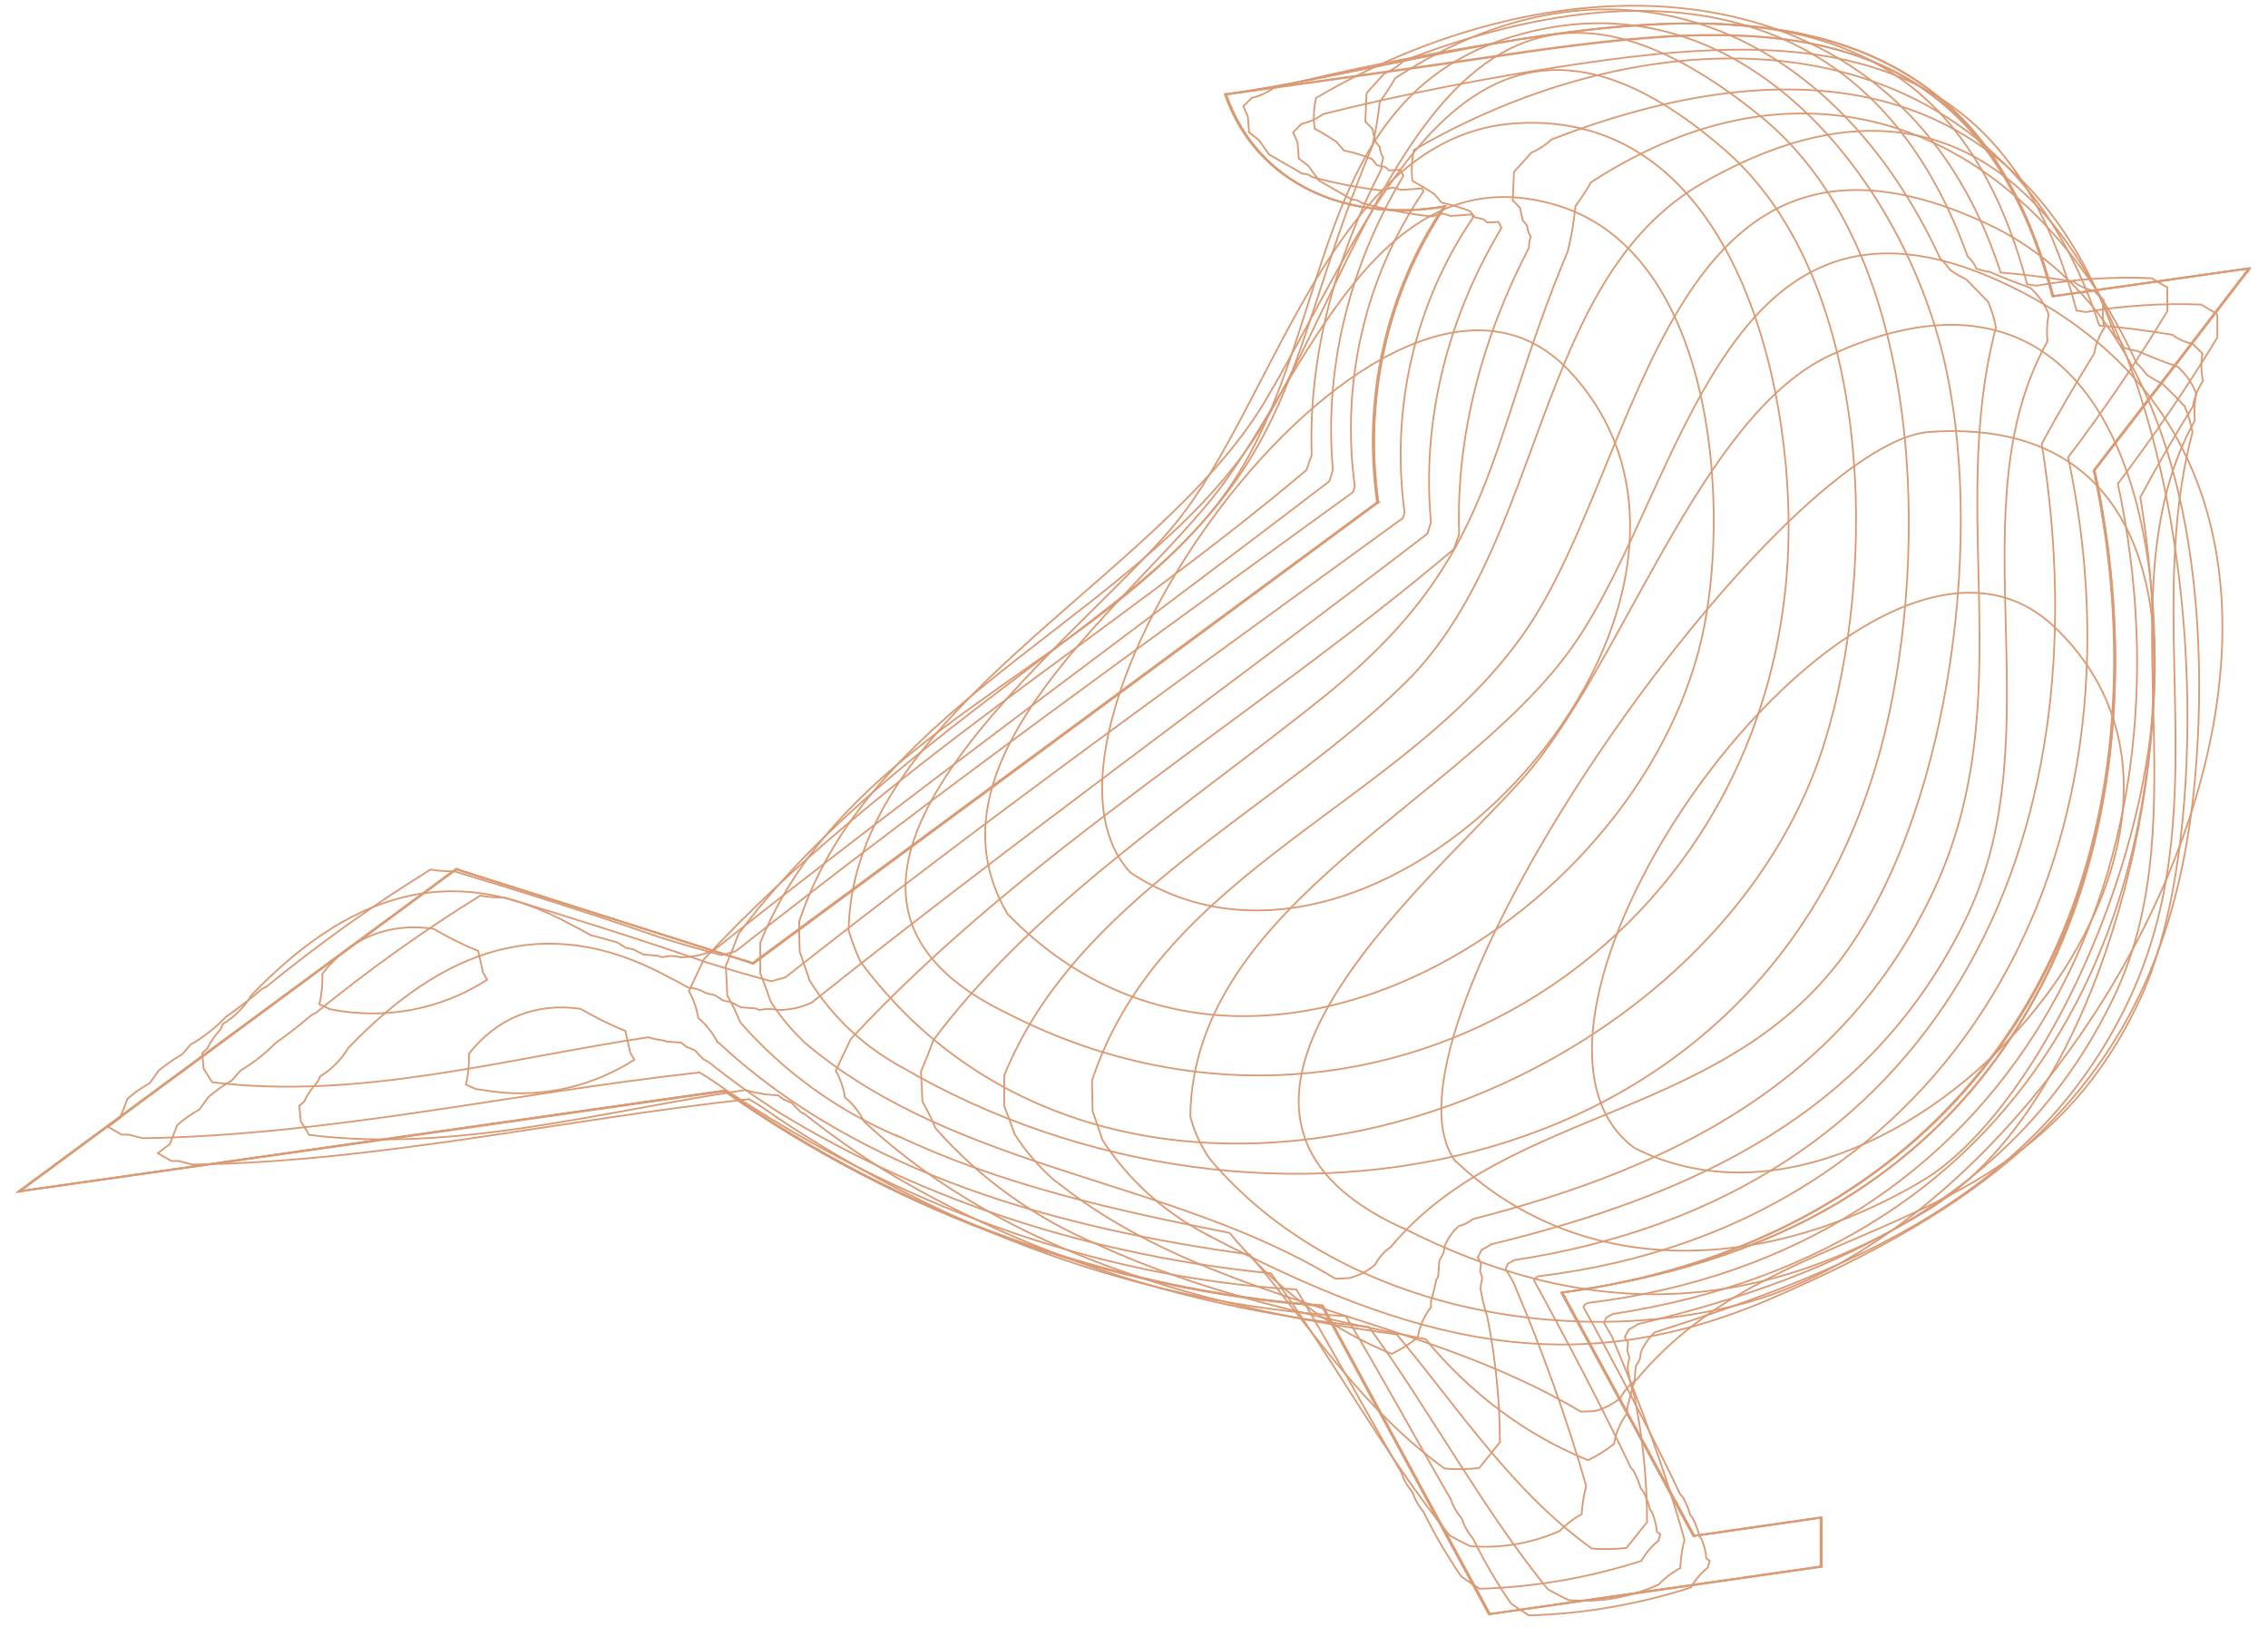 <svg width="329" height="236" viewBox="0 0 329 236" fill="none" xmlns="http://www.w3.org/2000/svg">
<g clip-path="url(#clip0_99_7637)">
<path d="M244.878 221.33L245.66 222.72H245.747C239.356 210.991 233.009 199.261 226.618 187.488H226.531C232.661 198.74 238.748 210.035 244.878 221.33Z" stroke="#DA9A73" stroke-width="0.25" stroke-miterlimit="10"/>
<path d="M262.619 220.288L264.141 220.07H264.228C258.054 221.026 251.924 221.895 245.751 222.764H245.664C251.316 221.895 256.968 221.069 262.576 220.288H262.619Z" stroke="#DA9A73" stroke-width="0.25" stroke-miterlimit="10"/>
<path d="M264.137 225.76V227.194L264.224 227.237C264.224 224.892 264.224 222.502 264.224 220.156H264.137C264.137 221.981 264.137 223.892 264.137 225.76Z" stroke="#DA9A73" stroke-width="0.25" stroke-miterlimit="10"/>
<path d="M217.62 233.885L216.012 234.102H216.099C232.141 231.843 248.183 229.541 264.225 227.238H264.138C248.618 229.41 233.141 231.626 217.62 233.885Z" stroke="#DA9A73" stroke-width="0.25" stroke-miterlimit="10"/>
<path d="M192.493 190.746L191.754 189.355H191.841C199.927 204.343 208.014 219.244 216.1 234.145H216.013C208.187 219.635 200.362 205.212 192.536 190.746H192.493Z" stroke="#DA9A73" stroke-width="0.25" stroke-miterlimit="10"/>
<path d="M4.288 172.587L2.679 172.804H2.766C36.894 167.982 71.022 163.117 105.15 158.251C130.365 176.019 161.059 187.227 191.839 189.399H191.752C160.972 187.14 130.278 175.932 105.063 158.164C71.457 162.943 37.894 167.765 4.288 172.544V172.587Z" stroke="#DA9A73" stroke-width="0.25" stroke-miterlimit="10"/>
<path d="M64.762 127.058L66.153 126.016H66.24C45.068 141.655 23.895 157.251 2.767 172.847H2.68C23.374 157.555 44.068 142.307 64.762 127.058Z" stroke="#DA9A73" stroke-width="0.25" stroke-miterlimit="10"/>
<path d="M107.715 139.222C108.28 139.309 108.802 139.483 109.28 139.744C94.89 135.182 80.5 130.621 66.109 126.016C79.978 130.403 93.803 134.791 107.671 139.222H107.715Z" stroke="#DA9A73" stroke-width="0.25" stroke-miterlimit="10"/>
<path d="M198.445 73.886L199.88 72.844H199.967C169.751 95.173 139.536 117.459 109.321 139.745H109.234C138.971 117.763 168.708 95.825 198.445 73.886Z" stroke="#DA9A73" stroke-width="0.25" stroke-miterlimit="10"/>
<path d="M208.795 31.095L209.578 29.922H209.665C201.187 42.52 197.839 57.942 199.97 72.93H199.883C197.839 58.377 200.883 43.476 208.838 31.138L208.795 31.095Z" stroke="#DA9A73" stroke-width="0.25" stroke-miterlimit="10"/>
<path d="M177.84 13.889V13.672L177.883 13.715C182.535 27.096 196.056 32.352 209.663 29.963H209.577C196.056 32.265 182.622 27.139 177.84 13.889Z" stroke="#DA9A73" stroke-width="0.25" stroke-miterlimit="10"/>
<path d="M297.701 42.649L297.788 42.953H297.875C285.397 -4.747 246.357 4.115 208.229 9.459C198.1 10.892 188.013 12.282 177.884 13.716H177.797C210.664 9.024 261.964 -9.83 286.528 19.277C291.962 25.706 295.57 34.525 297.701 42.649Z" stroke="#DA9A73" stroke-width="0.25" stroke-miterlimit="10"/>
<path d="M324.697 39.131L326.262 38.914H326.349C316.828 40.304 307.35 41.651 297.829 42.998H297.742C306.698 41.694 315.697 40.391 324.653 39.131H324.697Z" stroke="#DA9A73" stroke-width="0.25" stroke-miterlimit="10"/>
<path d="M303.742 68.238C312.263 107.554 303.481 151.692 267.484 173.891C255.268 181.406 240.66 185.533 226.574 187.445H226.661C275.744 180.842 306.177 146.522 306.829 97.258C306.959 87.527 305.916 77.752 303.873 68.238H303.786H303.742Z" stroke="#DA9A73" stroke-width="0.25" stroke-miterlimit="10"/>
<path d="M304.833 66.847L303.746 68.237H303.833C311.354 58.506 318.875 48.732 326.353 38.957H326.266C319.093 48.21 311.963 57.507 304.789 66.804L304.833 66.847Z" stroke="#DA9A73" stroke-width="0.25" stroke-miterlimit="10"/>
<path d="M326.221 38.912C318.743 48.686 311.222 58.461 303.701 68.235C305.744 77.749 306.788 87.524 306.657 97.255C306.005 146.476 275.573 180.839 226.489 187.485C232.88 199.215 239.227 210.988 245.618 222.761C251.792 221.892 257.922 220.98 264.095 220.111C264.095 222.457 264.095 224.846 264.095 227.192C248.053 229.494 232.011 231.797 215.968 234.099C207.882 219.199 199.796 204.254 191.709 189.353C160.929 187.181 130.236 175.973 105.02 158.205C70.893 163.071 36.765 167.936 2.637 172.802L3.376 172.281L3.333 172.324L2.594 172.845C23.722 157.249 44.895 141.653 66.067 126.058C80.414 130.576 94.76 135.137 109.107 139.699C139.322 117.412 169.537 95.126 199.752 72.84C197.622 57.896 200.97 42.474 209.447 29.919C195.84 32.308 182.319 27.052 177.667 13.671C187.666 12.281 197.622 10.848 207.621 9.457C245.836 4.114 285.137 -4.966 297.701 42.952C307.222 41.605 316.7 40.258 326.221 38.912ZM326.221 38.912L325.09 39.172" stroke="#DA9A73" stroke-width="0.25" stroke-miterlimit="10"/>
<path d="M2.766 172.845L3.983 172.584M2.766 172.845C23.938 157.249 45.11 141.653 66.239 126.057C80.586 130.619 94.932 135.18 109.279 139.698C139.494 117.412 169.709 95.126 199.924 72.84C197.794 57.852 201.142 42.474 209.619 29.919C196.012 32.308 182.491 27.095 177.839 13.671M2.766 172.845L2.809 172.758C36.937 167.893 71.065 163.027 105.193 158.162C130.408 175.886 161.101 187.138 191.881 189.31C199.968 204.211 208.054 219.155 216.14 234.056C232.183 231.753 248.225 229.451 264.267 227.148C264.267 224.803 264.267 222.413 264.267 220.067C258.094 220.936 251.964 221.848 245.79 222.717C239.4 210.988 233.052 199.215 226.661 187.442C240.747 185.53 255.355 181.403 267.571 173.888C303.568 151.689 312.35 107.551 303.829 68.235C311.307 58.461 318.828 48.686 326.349 38.911M177.839 13.671L177.969 13.758M177.839 13.671C211.184 8.979 262.919 -10.179 287.309 20.274C292.395 26.661 295.786 35.089 297.83 42.952C307.351 41.605 316.828 40.258 326.349 38.911M326.349 38.911L325.958 39.606" stroke="#DA9A73" stroke-width="0.25" stroke-miterlimit="10"/>
<path d="M237.051 166.461C211.879 147.651 270.831 65.197 297.96 90.871C331.261 122.324 274.875 185.75 237.051 166.461Z" stroke="#DA9A73" stroke-width="0.25" stroke-miterlimit="10"/>
<path d="M211.14 168.417C197.185 149.823 257.832 64.111 279.961 62.634C337.043 58.767 307.698 154.081 278.787 171.284C257.354 184.056 230.226 186.402 211.184 168.417H211.14Z" stroke="#DA9A73" stroke-width="0.25" stroke-miterlimit="10"/>
<path d="M203.448 178.101C166.973 161.376 206.404 129.098 220.838 112.98C235.272 96.863 246.488 60.241 265.617 51.466C329.612 22.142 322.004 149.516 279.833 175.364C254.053 191.177 229.881 191.481 203.448 178.058V178.101Z" stroke="#DA9A73" stroke-width="0.25" stroke-miterlimit="10"/>
<path d="M175.49 168.067C174.186 166.199 173.229 164.114 172.664 161.898C173.099 130.837 212.835 116.11 228.529 93.172C244.224 70.234 250.18 22.404 290.351 40.91C358.215 72.233 305.045 175.235 252.701 189.093C227.616 195.74 193.967 190.006 175.49 168.067Z" stroke="#DA9A73" stroke-width="0.25" stroke-miterlimit="10"/>
<path d="M175.361 179.19C169.058 175.975 163.754 171.24 159.928 165.332C159.45 163.941 158.971 162.551 158.493 161.118C158.493 159.641 158.406 158.164 158.406 156.73C168.449 126.059 204.055 116.415 221.227 91.609C238.4 66.804 241.617 10.85 288.135 32.397C316.785 45.691 320.828 85.441 318.437 112.679C314.785 154.21 292.787 172.847 256.964 188.313C227.923 200.868 204.664 194.525 175.318 179.19H175.361Z" stroke="#DA9A73" stroke-width="0.25" stroke-miterlimit="10"/>
<path d="M153.15 171.369C150.845 169.371 148.846 167.068 147.193 164.505C146.715 163.115 146.194 161.768 145.672 160.378C145.672 158.901 145.672 157.467 145.672 155.99C156.062 130.229 185.017 117.63 203.928 98.95C224.188 78.923 222.492 40.563 247.012 26.531C314.181 -11.959 327.658 107.204 310.616 144.521C293.574 181.839 258.185 175.062 237.404 200.085C236.404 200.78 235.621 201.692 235.056 202.735C233.969 203.647 232.709 204.299 231.317 204.646L229.318 204.733C205.58 190.484 175.452 189.18 153.236 171.369H153.15Z" stroke="#DA9A73" stroke-width="0.25" stroke-miterlimit="10"/>
<path d="M159.323 180.534C150.237 176.755 142.15 170.933 135.716 163.635C135.151 162.288 134.499 160.985 133.803 159.725C133.76 158.291 133.673 156.858 133.586 155.424C134.238 153.904 134.847 152.383 135.412 150.819C150.541 130.705 172.67 116.63 192.103 100.991C217.406 80.616 215.232 65.498 227.448 36.391C227.97 34.263 228.318 32.09 228.535 29.918C229.318 28.789 230.1 27.659 230.796 26.443C263.532 5.113 294.878 19.84 309.92 52.639C310.442 53.16 310.964 53.725 311.398 54.333C312.137 54.855 312.92 55.289 313.702 55.68C314.789 56.722 315.876 57.809 316.92 58.938C317.441 60.154 317.789 61.414 318.05 62.674C310.746 90.347 321.876 118.064 308.529 145.65C295.182 173.236 268.576 184.14 240.056 193.219C239.186 194.045 238.534 194.957 238.056 196.043L237.882 197.086L237.274 198.215L237.1 200.518L236.839 200.952C236.665 201.995 236.361 203.037 236.056 204.08V204.949C235.056 206.252 234.404 207.729 234.143 209.38C232.97 210.336 231.709 211.118 230.361 211.769C221.318 208.12 213.188 201.995 206.798 194.218C190.582 191.004 174.409 187.485 159.323 180.534Z" stroke="#DA9A73" stroke-width="0.25" stroke-miterlimit="10"/>
<path d="M69.72 158.033L69.025 157.946L67.59 157.294C67.938 155.817 68.068 154.34 68.025 152.819C72.111 147.65 77.676 145.391 84.197 146.303C86.328 147.519 88.458 148.606 90.719 149.518L91.414 152.646L92.023 153.688C85.371 157.946 77.546 159.466 69.764 158.033H69.72Z" stroke="#DA9A73" stroke-width="0.25" stroke-miterlimit="10"/>
<path d="M125.712 162.986C125.712 162.986 125.495 162.768 125.364 162.682C124.669 161.291 123.756 160.118 122.582 159.163C122.365 157.816 121.93 156.513 121.234 155.296C121.973 153.776 122.669 152.212 123.408 150.691C148.971 123.192 182.404 103.773 210.923 79.619C211.14 78.924 211.401 78.186 211.662 77.491C211.184 62.937 215.14 48.775 221.792 35.916C221.792 35.395 221.879 34.83 222.053 34.309C221.748 33.831 221.574 33.309 221.531 32.745L220.879 31.919L220.488 30.138L219.444 29.052L219.618 25.055L219.705 24.838L222.14 22.145C223.227 21.667 224.183 21.059 225.052 20.233C259.876 6.679 293.004 9.937 306.829 48.688C307.394 49.166 307.785 49.731 308.09 50.426C308.698 50.643 309.394 50.817 310.046 50.904C311.959 51.729 313.959 52.511 315.915 53.206C317.132 54.292 318.002 55.552 318.567 57.072C318.35 58.376 318.263 59.679 318.393 60.982C304.959 85.006 319.567 117.588 306.698 144.479C293.047 173.064 266.788 185.055 237.53 192.049C237.53 192.049 237.486 192.092 237.486 192.136L236.269 192.831L235.704 193.917L236.182 194.742L236.052 195.872L236.356 196.871L236.095 198.348C236.312 199.782 236.617 201.172 237.095 202.519C238.312 208.557 238.921 214.596 238.921 220.764C237.921 222.024 236.921 223.241 235.921 224.5C234.269 224.674 232.617 224.718 230.922 224.587C219.357 216.29 211.619 204.3 202.619 193.526C175.448 189.79 146.319 182.014 125.712 162.986Z" stroke="#DA9A73" stroke-width="0.25" stroke-miterlimit="10"/>
<path d="M127.89 169.457C124.02 167.068 120.325 164.418 116.76 161.594L116.151 161.29L114.847 159.943L113.673 159.465L112.891 158.857L110.674 158.683L110.587 158.597C109.761 158.51 108.978 158.336 108.152 158.075C87.284 161.16 66.025 167.242 44.853 164.592L43.635 162.637L43.418 160.378L44.114 159.769C44.635 158.683 45.287 157.728 46.113 156.859L46.418 156.12C48.113 155.078 49.505 153.688 50.548 151.95C64.112 137.874 78.937 131.836 97.066 141.741C98.022 142.219 98.761 142.61 99.805 143.218C100.761 143.305 101.631 143.565 102.457 144.043L103.631 144.304L104.978 145.129L105.935 145.303L107.5 146.085L109.63 146.259L110.152 146.476C111.282 146.259 111.978 146.302 112.847 146.476C114.586 146.476 116.195 146.128 117.76 145.39C146.975 122.105 177.364 100.166 207.058 77.402L207.579 75.751C206.231 61.415 209.796 47.036 216.926 34.568L217.796 33.047L217.361 32.178C216.796 32.222 216.274 32.265 215.709 32.265L215.187 31.787L213.97 31.527L213.231 30.614C211.927 30.093 210.535 29.702 209.144 29.398L208.057 28.138C207.014 27.443 205.971 26.835 204.884 26.227C204.71 24.706 204.797 23.229 205.101 21.752C242.011 0.292 290.008 2.203 304.528 47.21C308.093 47.514 311.615 47.948 315.136 48.556C316.006 49.208 317.006 49.642 318.049 49.86L319.484 51.25C319.266 52.596 319.31 53.943 319.571 55.246C318.788 56.419 318.31 57.679 318.092 58.983C315.397 63.283 312.875 67.628 310.484 72.102C319.875 130.142 295.703 181.143 233.925 190.57L233.012 191.092L232.664 191.83L233.925 194.002V194.089C237.968 203.603 241.62 213.465 244.359 223.326C244.011 224.629 243.794 225.976 243.75 227.323V227.41C242.533 228.061 241.49 228.887 240.533 229.842C236.447 231.667 232.012 232.449 227.578 232.058C226.534 231.58 225.534 231.059 224.534 230.494C214.883 218.591 207.579 204.776 198.58 192.438C173.625 189.962 149.279 182.447 127.846 169.457H127.89Z" stroke="#DA9A73" stroke-width="0.25" stroke-miterlimit="10"/>
<path d="M108.584 159.423H108.497C81.673 162.334 54.892 168.503 27.894 168.894L25.894 168.372H24.851L22.895 167.243L24.634 165.939L25.72 163.159C26.72 162.29 27.764 161.552 28.938 160.9L30.242 159.075C31.285 158.207 32.416 157.381 33.633 156.686L34.894 155.253C36.719 154.166 38.459 152.82 39.98 151.256C41.806 149.996 43.545 148.606 45.241 147.172L45.806 146.912C53.37 140.743 61.37 135.008 69.674 129.882C70.804 130.099 71.934 130.186 73.108 130.143C83.02 133.14 92.976 136.268 102.758 139.657C105.801 140.612 108.801 141.481 111.888 142.307L113.931 141.742C143.103 118.717 173.448 96.996 203.489 75.144L203.75 74.319C201.707 59.375 205.185 43.996 213.706 31.528L213.489 31.093C212.445 31.18 211.445 31.267 210.402 31.311L209.271 30.963L207.663 31.398C204.228 31.006 200.881 30.355 197.533 29.443L197.098 29.139C196.794 29.008 196.49 28.965 196.142 28.965C194.533 28.009 192.925 27.097 191.316 26.184L189.838 24.099L188.403 22.97L188.23 20.667L187.577 19.19L188.795 17.974C189.925 17.713 190.969 17.235 191.968 16.54C203.576 13.63 215.358 11.37 227.183 9.546C262.007 4.159 290.7 5.115 301.221 45.038L302.569 45.256C308.09 44.3 313.742 43.953 319.306 44.17L321.567 45.516L321.654 45.777V48.948C317.22 56.247 312.35 63.371 307.22 70.148C319.393 127.232 291.396 181.579 230.313 188.964L229.879 189.225L229.705 189.572C234.617 198.478 239.356 207.557 243.747 216.724L244.095 217.115C244.573 217.94 244.964 218.809 245.182 219.721L245.486 220.069C245.964 220.938 246.312 221.85 246.529 222.806L246.79 223.153C247.225 224.066 247.442 225.021 247.529 226.021L248.008 226.368L247.747 227.324C246.747 228.149 245.921 229.105 245.269 230.235C237.704 232.667 229.748 234.057 221.792 234.275C220.879 233.71 220.01 233.145 219.14 232.494C217.097 229.496 215.271 226.368 213.662 223.11C212.923 222.285 212.402 221.285 212.054 220.243C211.358 219.417 210.793 218.462 210.445 217.419C205.359 208.644 200.446 199.564 195.229 190.876C165.84 189.181 136.842 178.234 112.54 161.943C111.236 161.03 109.975 160.162 108.627 159.38L108.584 159.423Z" stroke="#DA9A73" stroke-width="0.25" stroke-miterlimit="10"/>
<path d="M163.97 126.537C201.141 151.212 258.485 86.83 227.704 53.857C201.489 25.75 144.146 105.163 163.97 126.537Z" stroke="#DA9A73" stroke-width="0.25" stroke-miterlimit="10"/>
<path d="M146.147 132.533C181.231 168.721 239.226 132.489 247.269 90.611C250.834 71.93 248.313 36.742 226.054 29.834C199.969 21.754 189.317 54.423 177.014 70.757C164.71 87.092 132.713 109.639 146.147 132.533Z" stroke="#DA9A73" stroke-width="0.25" stroke-miterlimit="10"/>
<path d="M146.016 146.912C197.751 173.542 257.138 138.571 259.398 79.706C260.311 55.639 251.312 15.802 219.836 17.887C193.403 19.625 184.882 58.289 170.579 75.84C156.276 93.391 107.149 128.101 146.016 146.912Z" stroke="#DA9A73" stroke-width="0.25" stroke-miterlimit="10"/>
<path d="M124.931 139.611C162.407 189.917 247.878 161.593 264.66 107.724C272.529 82.527 271.79 40.562 250.27 21.794C213.012 -10.657 198.969 32.307 183.449 58.286C167.928 84.265 123.584 103.206 123.105 134.962C123.584 136.526 124.192 138.134 124.888 139.611H124.931Z" stroke="#DA9A73" stroke-width="0.25" stroke-miterlimit="10"/>
<path d="M130.672 154.687C182.841 185.227 259.401 172.108 274.052 103.468C279.747 76.925 278.486 35.567 255.314 16.8C211.448 -18.736 200.014 33.048 183.624 60.938C167.234 88.828 126.715 100.905 115.934 133.661C115.934 135.138 115.934 136.572 116.021 138.049C116.499 139.439 116.977 140.829 117.455 142.219C120.716 147.432 125.237 151.733 130.672 154.687Z" stroke="#DA9A73" stroke-width="0.25" stroke-miterlimit="10"/>
<path d="M116.889 151.343C139.018 169.937 169.755 170.849 193.71 185.446L195.709 185.359C197.101 185.012 198.361 184.36 199.448 183.448C200.013 182.405 200.796 181.493 201.796 180.798C218.925 160.206 251.01 162.552 268.399 137.225C283.007 115.981 287.963 76.97 281.92 51.816C275.877 26.663 254.183 -1.748 224.012 4.16C187.971 11.241 194.927 49.47 176.667 73.016C158.408 96.562 122.411 106.554 110.281 136.747C110.281 138.224 110.281 139.657 110.281 141.134C110.803 142.481 111.325 143.871 111.803 145.261C113.238 147.521 114.933 149.519 116.889 151.343Z" stroke="#DA9A73" stroke-width="0.25" stroke-miterlimit="10"/>
<path d="M130.105 164.68C145.409 171.935 161.842 175.541 178.363 178.799C184.753 186.575 192.84 192.701 201.882 196.35C203.23 195.698 204.491 194.916 205.665 193.96C205.926 192.353 206.578 190.876 207.578 189.573V188.704C207.882 187.705 208.143 186.662 208.36 185.576L208.621 185.142L208.795 182.839L209.404 181.71L209.578 180.667C210.056 179.581 210.664 178.669 211.577 177.843C212.36 177.626 213.056 177.278 213.664 176.801C242.532 169.415 267.877 156.904 280.833 128.449C293.049 101.514 282.441 74.406 289.528 47.515C289.311 46.212 288.919 44.952 288.398 43.779C287.354 42.693 286.311 41.607 285.224 40.521C284.441 40.13 283.615 39.696 282.92 39.174C282.485 38.566 282.007 38.001 281.442 37.48C266.356 4.724 235.141 -9.959 202.404 11.328C201.709 12.5 200.97 13.673 200.143 14.803C199.926 16.975 199.535 19.147 199.057 21.232C186.84 50.295 189.014 65.37 163.755 85.745C144.409 101.297 122.063 115.373 107.107 135.487C106.542 137.051 105.933 138.571 105.281 140.091C105.368 141.525 105.455 142.959 105.499 144.392C106.238 145.652 106.846 146.955 107.412 148.302C113.628 155.383 121.41 161.031 130.149 164.767L130.105 164.68Z" stroke="#DA9A73" stroke-width="0.25" stroke-miterlimit="10"/>
<path d="M47.763 146.345C55.762 147.952 63.849 146.475 70.674 142.088L70.066 141.045L69.37 137.917C67.109 137.005 64.979 135.919 62.892 134.702C56.414 133.747 50.806 136.006 46.763 141.219C46.806 142.696 46.676 144.216 46.328 145.65L47.763 146.301V146.345Z" stroke="#DA9A73" stroke-width="0.25" stroke-miterlimit="10"/>
<path d="M104.238 151.212C124.758 170.37 154.016 178.234 181.275 181.926C190.274 192.743 197.97 204.69 209.577 212.988C211.229 213.118 212.881 213.118 214.577 212.901C215.577 211.641 216.577 210.425 217.577 209.165C217.577 202.996 216.925 196.957 215.751 190.962C215.316 189.616 214.968 188.225 214.751 186.792L215.012 185.315L214.707 184.316L214.838 183.186L214.36 182.361L214.925 181.275L216.142 180.579C216.142 180.579 216.142 180.536 216.185 180.493C245.488 173.368 271.616 161.595 285.311 132.966C298.179 106.075 283.572 73.493 297.005 49.513C296.875 48.21 296.918 46.906 297.179 45.603C296.614 44.083 295.701 42.823 294.527 41.737C292.527 41.042 290.571 40.303 288.658 39.434C288.006 39.347 287.31 39.174 286.702 38.956C286.397 38.261 286.006 37.697 285.441 37.219C271.573 -1.445 238.445 -4.703 203.665 8.807C202.795 9.589 201.839 10.241 200.752 10.719L198.317 13.412L198.23 13.629L198.056 17.626L199.1 18.712L199.491 20.493L200.143 21.319C200.187 21.884 200.361 22.405 200.665 22.883C200.491 23.404 200.404 23.925 200.404 24.49C193.752 37.349 189.796 51.511 190.274 66.021C190.014 66.716 189.753 67.411 189.535 68.15C161.016 92.261 127.627 111.636 102.107 139.135C101.368 140.656 100.673 142.22 99.934 143.74C100.629 144.956 101.064 146.26 101.281 147.606C102.455 148.606 103.368 149.779 104.064 151.125L104.194 151.212H104.238Z" stroke="#DA9A73" stroke-width="0.25" stroke-miterlimit="10"/>
<path d="M112.93 161.29C134.537 174.54 159.188 182.186 184.36 184.662C193.359 196.956 200.663 210.771 210.271 222.674C211.271 223.239 212.271 223.76 213.314 224.238C217.748 224.586 222.183 223.847 226.269 222.022C227.226 221.023 228.269 220.241 229.443 219.59V219.503C229.53 218.156 229.747 216.809 230.095 215.506C227.269 205.645 223.704 195.783 219.661 186.269V186.182L218.4 184.01L218.748 183.272L219.661 182.75C281.396 173.367 305.524 122.365 296.177 64.369C298.568 59.938 301.133 55.55 303.785 51.293C304.003 49.946 304.481 48.73 305.263 47.557C305.003 46.254 304.959 44.907 305.176 43.56L303.742 42.17C302.655 41.953 301.698 41.518 300.829 40.867C297.307 40.258 293.786 39.824 290.221 39.52C275.657 -5.443 227.748 -7.398 190.924 14.193C190.577 15.67 190.49 17.147 190.707 18.667C191.794 19.232 192.837 19.884 193.881 20.579L194.968 21.839C196.359 22.099 197.706 22.534 199.011 23.055L199.75 23.967L200.967 24.228L201.489 24.706C202.054 24.706 202.576 24.663 203.141 24.619L203.576 25.488L202.706 27.008C195.576 39.476 192.055 53.812 193.359 68.149L192.837 69.799C163.144 92.52 132.798 114.502 103.627 137.744C102.062 138.482 100.453 138.83 98.714 138.83C97.845 138.613 97.192 138.569 96.019 138.83L95.497 138.613L93.367 138.439L91.802 137.657L90.845 137.483L89.497 136.658C88.193 136.31 87.019 135.963 85.672 135.615C84.628 135.007 83.889 134.616 82.933 134.138C64.847 124.233 50.022 130.272 36.458 144.347C35.415 146.085 34.023 147.475 32.328 148.517L32.024 149.256C31.198 150.125 30.545 151.081 30.024 152.123L29.328 152.731L29.546 154.99L30.763 156.945C51.979 159.595 73.194 153.557 94.062 150.429C94.845 150.69 95.671 150.82 96.497 150.95L96.584 151.037L98.801 151.211L99.584 151.819L100.757 152.297L102.062 153.644L102.67 153.948C106.018 156.598 109.452 159.074 113.061 161.376L112.93 161.29Z" stroke="#DA9A73" stroke-width="0.25" stroke-miterlimit="10"/>
<path d="M101.369 155.472C102.76 156.297 104.064 157.166 105.368 158.122C129.671 174.369 158.669 185.36 188.058 187.011C193.275 195.699 198.187 204.779 203.274 213.554C203.622 214.597 204.143 215.553 204.882 216.378C205.23 217.421 205.752 218.377 206.491 219.245C208.056 222.46 209.926 225.631 211.969 228.629C212.838 229.237 213.708 229.845 214.621 230.41C222.577 230.193 230.533 228.803 238.097 226.37C238.749 225.24 239.532 224.285 240.575 223.459L240.836 222.504L240.358 222.156C240.271 221.157 240.01 220.201 239.619 219.289L239.358 218.941C239.141 217.986 238.793 217.073 238.315 216.204L238.01 215.857C237.749 214.945 237.402 214.076 236.923 213.25L236.576 212.859C232.185 203.693 227.446 194.657 222.533 185.708L222.707 185.36L223.142 185.099C284.181 177.714 312.179 123.411 300.006 66.327C305.136 59.55 310.005 52.426 314.396 45.127V41.956V41.695L312.135 40.349C306.57 40.088 300.919 40.479 295.397 41.435L294.049 41.217C283.485 1.337 254.835 0.338 219.968 5.768C208.1 7.593 196.361 9.852 184.754 12.762C183.797 13.458 182.71 13.935 181.58 14.196L180.363 15.412L181.015 16.89L181.189 19.192L182.623 20.322L184.101 22.407C185.71 23.319 187.319 24.275 188.927 25.187C189.275 25.187 189.579 25.274 189.884 25.361L190.318 25.665C193.666 26.577 197.014 27.229 200.448 27.62L202.057 27.185L203.187 27.533C204.23 27.489 205.23 27.403 206.274 27.316L206.491 27.75C197.97 40.262 194.492 55.597 196.535 70.541L196.274 71.367C166.19 93.218 135.888 114.94 106.716 137.964L104.673 138.529C101.586 137.704 98.586 136.835 95.543 135.879C85.761 132.49 75.849 129.363 65.893 126.365C64.719 126.365 63.589 126.322 62.459 126.104C54.155 131.231 46.156 136.965 38.591 143.134L38.026 143.395C36.374 144.828 34.591 146.218 32.765 147.478C31.287 149.042 29.548 150.389 27.679 151.475L26.418 152.908C25.201 153.604 24.114 154.386 23.027 155.254L21.723 157.079C20.549 157.731 19.506 158.469 18.506 159.338L17.419 162.118L15.68 163.422L17.636 164.551H18.68L20.679 165.072C47.677 164.681 74.458 158.513 101.282 155.558L101.369 155.472Z" stroke="#DA9A73" stroke-width="0.25" stroke-miterlimit="10"/>
</g>
<defs>
<clipPath id="clip0_99_7637">
<rect width="327.801" height="235.198" fill="white" transform="translate(0.332 0.336)"/>
</clipPath>
</defs>
</svg>
